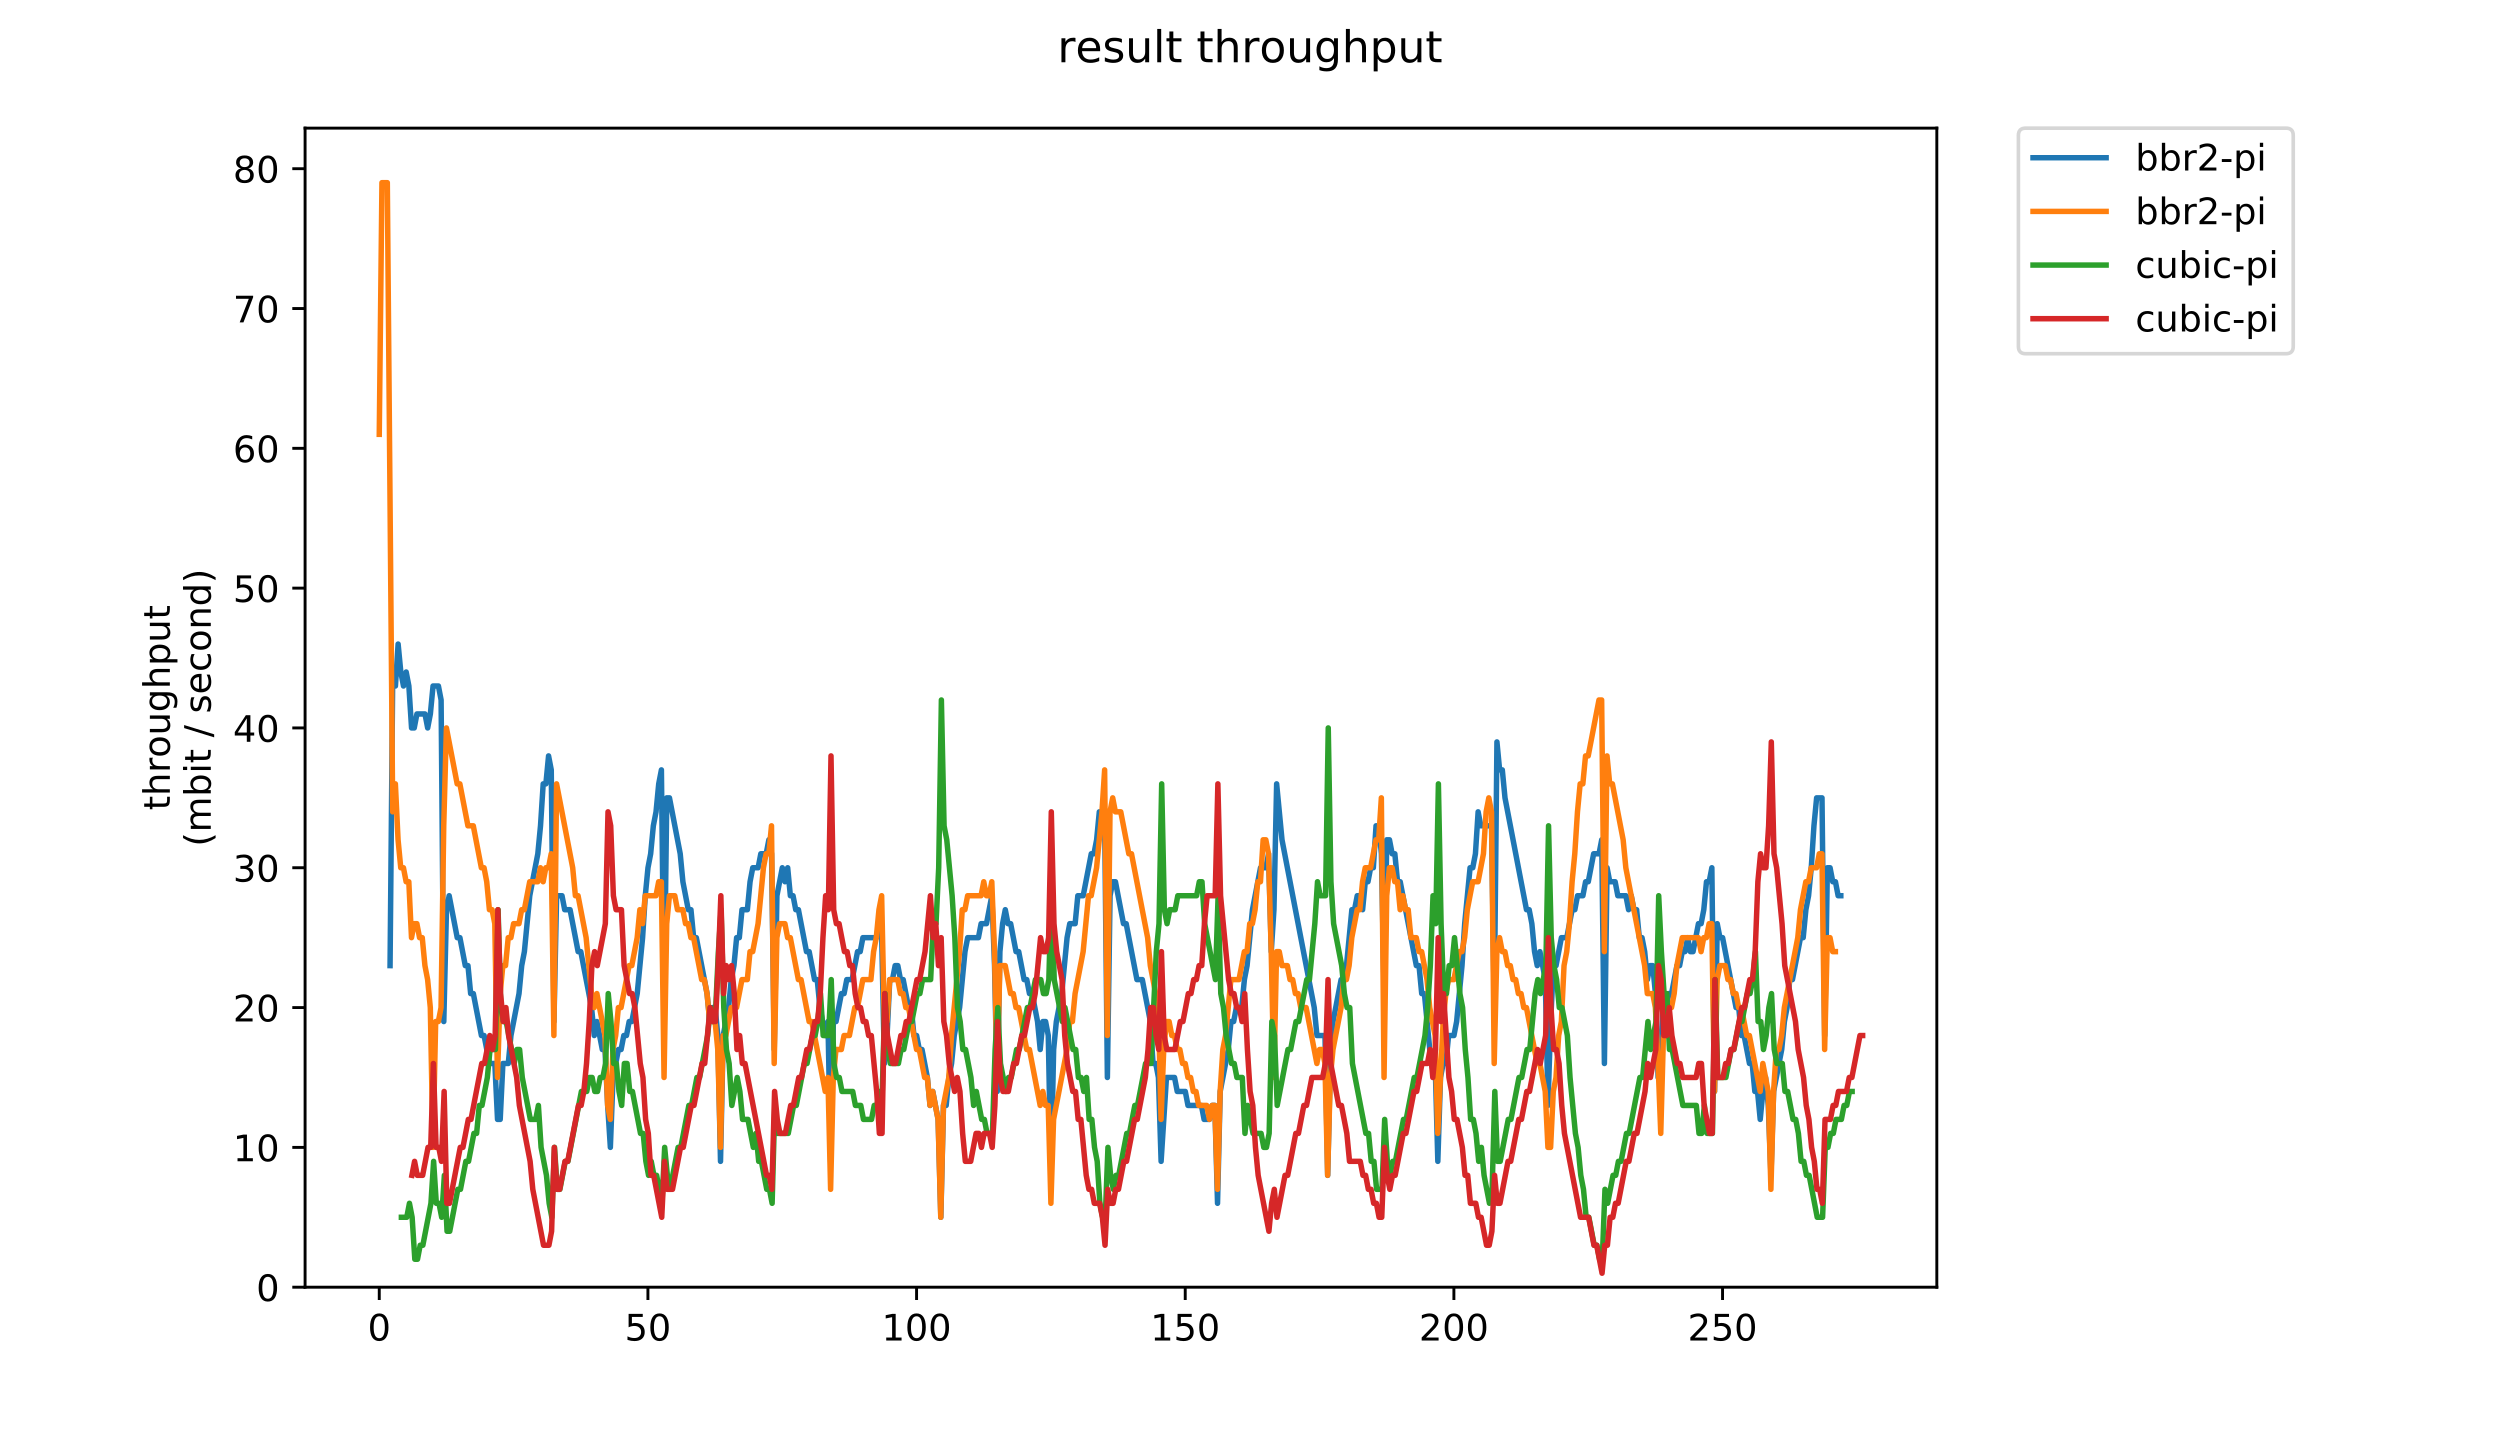 <?xml version="1.0" encoding="utf-8" standalone="no"?>
<!DOCTYPE svg PUBLIC "-//W3C//DTD SVG 1.1//EN"
  "http://www.w3.org/Graphics/SVG/1.1/DTD/svg11.dtd">
<!-- Created with matplotlib (https://matplotlib.org/) -->
<svg height="396pt" version="1.1" viewBox="0 0 684 396" width="684pt" xmlns="http://www.w3.org/2000/svg" xmlns:xlink="http://www.w3.org/1999/xlink">
 <defs>
  <style type="text/css">
*{stroke-linecap:butt;stroke-linejoin:round;}
  </style>
 </defs>
 <g id="figure_1">
  <g id="patch_1">
   <path d="M 0 396 
L 684 396 
L 684 0 
L 0 0 
z
" style="fill:#ffffff;"/>
  </g>
  <g id="axes_1">
   <g id="patch_2">
    <path d="M 83.472 352.174 
L 529.913 352.174 
L 529.913 35.062 
L 83.472 35.062 
z
" style="fill:#ffffff;"/>
   </g>
   <g id="matplotlib.axis_1">
    <g id="xtick_1">
     <g id="line2d_1">
      <defs>
       <path d="M 0 0 
L 0 3.5 
" id="m44e93871bf" style="stroke:#000000;stroke-width:0.8;"/>
      </defs>
      <g>
       <use style="stroke:#000000;stroke-width:0.8;" x="103.765" xlink:href="#m44e93871bf" y="352.174"/>
      </g>
     </g>
     <g id="text_1">
      <!-- 0 -->
      <defs>
       <path d="M 31.781 66.406 
Q 24.172 66.406 20.328 58.906 
Q 16.5 51.422 16.5 36.375 
Q 16.5 21.391 20.328 13.891 
Q 24.172 6.391 31.781 6.391 
Q 39.453 6.391 43.281 13.891 
Q 47.125 21.391 47.125 36.375 
Q 47.125 51.422 43.281 58.906 
Q 39.453 66.406 31.781 66.406 
z
M 31.781 74.219 
Q 44.047 74.219 50.516 64.516 
Q 56.984 54.828 56.984 36.375 
Q 56.984 17.969 50.516 8.266 
Q 44.047 -1.422 31.781 -1.422 
Q 19.531 -1.422 13.062 8.266 
Q 6.594 17.969 6.594 36.375 
Q 6.594 54.828 13.062 64.516 
Q 19.531 74.219 31.781 74.219 
z
" id="DejaVuSans-48"/>
      </defs>
      <g transform="translate(100.584 366.773)scale(0.1 -0.1)">
       <use xlink:href="#DejaVuSans-48"/>
      </g>
     </g>
    </g>
    <g id="xtick_2">
     <g id="line2d_2">
      <g>
       <use style="stroke:#000000;stroke-width:0.8;" x="177.27" xlink:href="#m44e93871bf" y="352.174"/>
      </g>
     </g>
     <g id="text_2">
      <!-- 50 -->
      <defs>
       <path d="M 10.797 72.906 
L 49.516 72.906 
L 49.516 64.594 
L 19.828 64.594 
L 19.828 46.734 
Q 21.969 47.469 24.109 47.828 
Q 26.266 48.188 28.422 48.188 
Q 40.625 48.188 47.75 41.5 
Q 54.891 34.812 54.891 23.391 
Q 54.891 11.625 47.562 5.094 
Q 40.234 -1.422 26.906 -1.422 
Q 22.312 -1.422 17.547 -0.641 
Q 12.797 0.141 7.719 1.703 
L 7.719 11.625 
Q 12.109 9.234 16.797 8.062 
Q 21.484 6.891 26.703 6.891 
Q 35.156 6.891 40.078 11.328 
Q 45.016 15.766 45.016 23.391 
Q 45.016 31 40.078 35.438 
Q 35.156 39.891 26.703 39.891 
Q 22.75 39.891 18.812 39.016 
Q 14.891 38.141 10.797 36.281 
z
" id="DejaVuSans-53"/>
      </defs>
      <g transform="translate(170.907 366.773)scale(0.1 -0.1)">
       <use xlink:href="#DejaVuSans-53"/>
       <use x="63.623" xlink:href="#DejaVuSans-48"/>
      </g>
     </g>
    </g>
    <g id="xtick_3">
     <g id="line2d_3">
      <g>
       <use style="stroke:#000000;stroke-width:0.8;" x="250.775" xlink:href="#m44e93871bf" y="352.174"/>
      </g>
     </g>
     <g id="text_3">
      <!-- 100 -->
      <defs>
       <path d="M 12.406 8.297 
L 28.516 8.297 
L 28.516 63.922 
L 10.984 60.406 
L 10.984 69.391 
L 28.422 72.906 
L 38.281 72.906 
L 38.281 8.297 
L 54.391 8.297 
L 54.391 0 
L 12.406 0 
z
" id="DejaVuSans-49"/>
      </defs>
      <g transform="translate(241.231 366.773)scale(0.1 -0.1)">
       <use xlink:href="#DejaVuSans-49"/>
       <use x="63.623" xlink:href="#DejaVuSans-48"/>
       <use x="127.246" xlink:href="#DejaVuSans-48"/>
      </g>
     </g>
    </g>
    <g id="xtick_4">
     <g id="line2d_4">
      <g>
       <use style="stroke:#000000;stroke-width:0.8;" x="324.279" xlink:href="#m44e93871bf" y="352.174"/>
      </g>
     </g>
     <g id="text_4">
      <!-- 150 -->
      <g transform="translate(314.736 366.773)scale(0.1 -0.1)">
       <use xlink:href="#DejaVuSans-49"/>
       <use x="63.623" xlink:href="#DejaVuSans-53"/>
       <use x="127.246" xlink:href="#DejaVuSans-48"/>
      </g>
     </g>
    </g>
    <g id="xtick_5">
     <g id="line2d_5">
      <g>
       <use style="stroke:#000000;stroke-width:0.8;" x="397.784" xlink:href="#m44e93871bf" y="352.174"/>
      </g>
     </g>
     <g id="text_5">
      <!-- 200 -->
      <defs>
       <path d="M 19.188 8.297 
L 53.609 8.297 
L 53.609 0 
L 7.328 0 
L 7.328 8.297 
Q 12.938 14.109 22.625 23.891 
Q 32.328 33.688 34.812 36.531 
Q 39.547 41.844 41.422 45.531 
Q 43.312 49.219 43.312 52.781 
Q 43.312 58.594 39.234 62.25 
Q 35.156 65.922 28.609 65.922 
Q 23.969 65.922 18.812 64.312 
Q 13.672 62.703 7.812 59.422 
L 7.812 69.391 
Q 13.766 71.781 18.938 73 
Q 24.125 74.219 28.422 74.219 
Q 39.75 74.219 46.484 68.547 
Q 53.219 62.891 53.219 53.422 
Q 53.219 48.922 51.531 44.891 
Q 49.859 40.875 45.406 35.406 
Q 44.188 33.984 37.641 27.219 
Q 31.109 20.453 19.188 8.297 
z
" id="DejaVuSans-50"/>
      </defs>
      <g transform="translate(388.24 366.773)scale(0.1 -0.1)">
       <use xlink:href="#DejaVuSans-50"/>
       <use x="63.623" xlink:href="#DejaVuSans-48"/>
       <use x="127.246" xlink:href="#DejaVuSans-48"/>
      </g>
     </g>
    </g>
    <g id="xtick_6">
     <g id="line2d_6">
      <g>
       <use style="stroke:#000000;stroke-width:0.8;" x="471.289" xlink:href="#m44e93871bf" y="352.174"/>
      </g>
     </g>
     <g id="text_6">
      <!-- 250 -->
      <g transform="translate(461.745 366.773)scale(0.1 -0.1)">
       <use xlink:href="#DejaVuSans-50"/>
       <use x="63.623" xlink:href="#DejaVuSans-53"/>
       <use x="127.246" xlink:href="#DejaVuSans-48"/>
      </g>
     </g>
    </g>
   </g>
   <g id="matplotlib.axis_2">
    <g id="ytick_1">
     <g id="line2d_7">
      <defs>
       <path d="M 0 0 
L -3.5 0 
" id="mb6c8dc2cba" style="stroke:#000000;stroke-width:0.8;"/>
      </defs>
      <g>
       <use style="stroke:#000000;stroke-width:0.8;" x="83.472" xlink:href="#mb6c8dc2cba" y="352.174"/>
      </g>
     </g>
     <g id="text_7">
      <!-- 0 -->
      <g transform="translate(70.11 355.973)scale(0.1 -0.1)">
       <use xlink:href="#DejaVuSans-48"/>
      </g>
     </g>
    </g>
    <g id="ytick_2">
     <g id="line2d_8">
      <g>
       <use style="stroke:#000000;stroke-width:0.8;" x="83.472" xlink:href="#mb6c8dc2cba" y="313.922"/>
      </g>
     </g>
     <g id="text_8">
      <!-- 10 -->
      <g transform="translate(63.747 317.721)scale(0.1 -0.1)">
       <use xlink:href="#DejaVuSans-49"/>
       <use x="63.623" xlink:href="#DejaVuSans-48"/>
      </g>
     </g>
    </g>
    <g id="ytick_3">
     <g id="line2d_9">
      <g>
       <use style="stroke:#000000;stroke-width:0.8;" x="83.472" xlink:href="#mb6c8dc2cba" y="275.67"/>
      </g>
     </g>
     <g id="text_9">
      <!-- 20 -->
      <g transform="translate(63.747 279.469)scale(0.1 -0.1)">
       <use xlink:href="#DejaVuSans-50"/>
       <use x="63.623" xlink:href="#DejaVuSans-48"/>
      </g>
     </g>
    </g>
    <g id="ytick_4">
     <g id="line2d_10">
      <g>
       <use style="stroke:#000000;stroke-width:0.8;" x="83.472" xlink:href="#mb6c8dc2cba" y="237.417"/>
      </g>
     </g>
     <g id="text_10">
      <!-- 30 -->
      <defs>
       <path d="M 40.578 39.312 
Q 47.656 37.797 51.625 33 
Q 55.609 28.219 55.609 21.188 
Q 55.609 10.406 48.188 4.484 
Q 40.766 -1.422 27.094 -1.422 
Q 22.516 -1.422 17.656 -0.516 
Q 12.797 0.391 7.625 2.203 
L 7.625 11.719 
Q 11.719 9.328 16.594 8.109 
Q 21.484 6.891 26.812 6.891 
Q 36.078 6.891 40.938 10.547 
Q 45.797 14.203 45.797 21.188 
Q 45.797 27.641 41.281 31.266 
Q 36.766 34.906 28.719 34.906 
L 20.219 34.906 
L 20.219 43.016 
L 29.109 43.016 
Q 36.375 43.016 40.234 45.922 
Q 44.094 48.828 44.094 54.297 
Q 44.094 59.906 40.109 62.906 
Q 36.141 65.922 28.719 65.922 
Q 24.656 65.922 20.016 65.031 
Q 15.375 64.156 9.812 62.312 
L 9.812 71.094 
Q 15.438 72.656 20.344 73.438 
Q 25.25 74.219 29.594 74.219 
Q 40.828 74.219 47.359 69.109 
Q 53.906 64.016 53.906 55.328 
Q 53.906 49.266 50.438 45.094 
Q 46.969 40.922 40.578 39.312 
z
" id="DejaVuSans-51"/>
      </defs>
      <g transform="translate(63.747 241.216)scale(0.1 -0.1)">
       <use xlink:href="#DejaVuSans-51"/>
       <use x="63.623" xlink:href="#DejaVuSans-48"/>
      </g>
     </g>
    </g>
    <g id="ytick_5">
     <g id="line2d_11">
      <g>
       <use style="stroke:#000000;stroke-width:0.8;" x="83.472" xlink:href="#mb6c8dc2cba" y="199.165"/>
      </g>
     </g>
     <g id="text_11">
      <!-- 40 -->
      <defs>
       <path d="M 37.797 64.312 
L 12.891 25.391 
L 37.797 25.391 
z
M 35.203 72.906 
L 47.609 72.906 
L 47.609 25.391 
L 58.016 25.391 
L 58.016 17.188 
L 47.609 17.188 
L 47.609 0 
L 37.797 0 
L 37.797 17.188 
L 4.891 17.188 
L 4.891 26.703 
z
" id="DejaVuSans-52"/>
      </defs>
      <g transform="translate(63.747 202.964)scale(0.1 -0.1)">
       <use xlink:href="#DejaVuSans-52"/>
       <use x="63.623" xlink:href="#DejaVuSans-48"/>
      </g>
     </g>
    </g>
    <g id="ytick_6">
     <g id="line2d_12">
      <g>
       <use style="stroke:#000000;stroke-width:0.8;" x="83.472" xlink:href="#mb6c8dc2cba" y="160.913"/>
      </g>
     </g>
     <g id="text_12">
      <!-- 50 -->
      <g transform="translate(63.747 164.712)scale(0.1 -0.1)">
       <use xlink:href="#DejaVuSans-53"/>
       <use x="63.623" xlink:href="#DejaVuSans-48"/>
      </g>
     </g>
    </g>
    <g id="ytick_7">
     <g id="line2d_13">
      <g>
       <use style="stroke:#000000;stroke-width:0.8;" x="83.472" xlink:href="#mb6c8dc2cba" y="122.66"/>
      </g>
     </g>
     <g id="text_13">
      <!-- 60 -->
      <defs>
       <path d="M 33.016 40.375 
Q 26.375 40.375 22.484 35.828 
Q 18.609 31.297 18.609 23.391 
Q 18.609 15.531 22.484 10.953 
Q 26.375 6.391 33.016 6.391 
Q 39.656 6.391 43.531 10.953 
Q 47.406 15.531 47.406 23.391 
Q 47.406 31.297 43.531 35.828 
Q 39.656 40.375 33.016 40.375 
z
M 52.594 71.297 
L 52.594 62.312 
Q 48.875 64.062 45.094 64.984 
Q 41.312 65.922 37.594 65.922 
Q 27.828 65.922 22.672 59.328 
Q 17.531 52.734 16.797 39.406 
Q 19.672 43.656 24.016 45.922 
Q 28.375 48.188 33.594 48.188 
Q 44.578 48.188 50.953 41.516 
Q 57.328 34.859 57.328 23.391 
Q 57.328 12.156 50.688 5.359 
Q 44.047 -1.422 33.016 -1.422 
Q 20.359 -1.422 13.672 8.266 
Q 6.984 17.969 6.984 36.375 
Q 6.984 53.656 15.188 63.938 
Q 23.391 74.219 37.203 74.219 
Q 40.922 74.219 44.703 73.484 
Q 48.484 72.75 52.594 71.297 
z
" id="DejaVuSans-54"/>
      </defs>
      <g transform="translate(63.747 126.46)scale(0.1 -0.1)">
       <use xlink:href="#DejaVuSans-54"/>
       <use x="63.623" xlink:href="#DejaVuSans-48"/>
      </g>
     </g>
    </g>
    <g id="ytick_8">
     <g id="line2d_14">
      <g>
       <use style="stroke:#000000;stroke-width:0.8;" x="83.472" xlink:href="#mb6c8dc2cba" y="84.408"/>
      </g>
     </g>
     <g id="text_14">
      <!-- 70 -->
      <defs>
       <path d="M 8.203 72.906 
L 55.078 72.906 
L 55.078 68.703 
L 28.609 0 
L 18.312 0 
L 43.219 64.594 
L 8.203 64.594 
z
" id="DejaVuSans-55"/>
      </defs>
      <g transform="translate(63.747 88.207)scale(0.1 -0.1)">
       <use xlink:href="#DejaVuSans-55"/>
       <use x="63.623" xlink:href="#DejaVuSans-48"/>
      </g>
     </g>
    </g>
    <g id="ytick_9">
     <g id="line2d_15">
      <g>
       <use style="stroke:#000000;stroke-width:0.8;" x="83.472" xlink:href="#mb6c8dc2cba" y="46.156"/>
      </g>
     </g>
     <g id="text_15">
      <!-- 80 -->
      <defs>
       <path d="M 31.781 34.625 
Q 24.75 34.625 20.719 30.859 
Q 16.703 27.094 16.703 20.516 
Q 16.703 13.922 20.719 10.156 
Q 24.75 6.391 31.781 6.391 
Q 38.812 6.391 42.859 10.172 
Q 46.922 13.969 46.922 20.516 
Q 46.922 27.094 42.891 30.859 
Q 38.875 34.625 31.781 34.625 
z
M 21.922 38.812 
Q 15.578 40.375 12.031 44.719 
Q 8.5 49.078 8.5 55.328 
Q 8.5 64.062 14.719 69.141 
Q 20.953 74.219 31.781 74.219 
Q 42.672 74.219 48.875 69.141 
Q 55.078 64.062 55.078 55.328 
Q 55.078 49.078 51.531 44.719 
Q 48 40.375 41.703 38.812 
Q 48.828 37.156 52.797 32.312 
Q 56.781 27.484 56.781 20.516 
Q 56.781 9.906 50.312 4.234 
Q 43.844 -1.422 31.781 -1.422 
Q 19.734 -1.422 13.25 4.234 
Q 6.781 9.906 6.781 20.516 
Q 6.781 27.484 10.781 32.312 
Q 14.797 37.156 21.922 38.812 
z
M 18.312 54.391 
Q 18.312 48.734 21.844 45.562 
Q 25.391 42.391 31.781 42.391 
Q 38.141 42.391 41.719 45.562 
Q 45.312 48.734 45.312 54.391 
Q 45.312 60.062 41.719 63.234 
Q 38.141 66.406 31.781 66.406 
Q 25.391 66.406 21.844 63.234 
Q 18.312 60.062 18.312 54.391 
z
" id="DejaVuSans-56"/>
      </defs>
      <g transform="translate(63.747 49.955)scale(0.1 -0.1)">
       <use xlink:href="#DejaVuSans-56"/>
       <use x="63.623" xlink:href="#DejaVuSans-48"/>
      </g>
     </g>
    </g>
    <g id="text_16">
     <!-- throughput -->
     <defs>
      <path d="M 18.312 70.219 
L 18.312 54.688 
L 36.812 54.688 
L 36.812 47.703 
L 18.312 47.703 
L 18.312 18.016 
Q 18.312 11.328 20.141 9.422 
Q 21.969 7.516 27.594 7.516 
L 36.812 7.516 
L 36.812 0 
L 27.594 0 
Q 17.188 0 13.234 3.875 
Q 9.281 7.766 9.281 18.016 
L 9.281 47.703 
L 2.688 47.703 
L 2.688 54.688 
L 9.281 54.688 
L 9.281 70.219 
z
" id="DejaVuSans-116"/>
      <path d="M 54.891 33.016 
L 54.891 0 
L 45.906 0 
L 45.906 32.719 
Q 45.906 40.484 42.875 44.328 
Q 39.844 48.188 33.797 48.188 
Q 26.516 48.188 22.312 43.547 
Q 18.109 38.922 18.109 30.906 
L 18.109 0 
L 9.078 0 
L 9.078 75.984 
L 18.109 75.984 
L 18.109 46.188 
Q 21.344 51.125 25.703 53.562 
Q 30.078 56 35.797 56 
Q 45.219 56 50.047 50.172 
Q 54.891 44.344 54.891 33.016 
z
" id="DejaVuSans-104"/>
      <path d="M 41.109 46.297 
Q 39.594 47.172 37.812 47.578 
Q 36.031 48 33.891 48 
Q 26.266 48 22.188 43.047 
Q 18.109 38.094 18.109 28.812 
L 18.109 0 
L 9.078 0 
L 9.078 54.688 
L 18.109 54.688 
L 18.109 46.188 
Q 20.953 51.172 25.484 53.578 
Q 30.031 56 36.531 56 
Q 37.453 56 38.578 55.875 
Q 39.703 55.766 41.062 55.516 
z
" id="DejaVuSans-114"/>
      <path d="M 30.609 48.391 
Q 23.391 48.391 19.188 42.75 
Q 14.984 37.109 14.984 27.297 
Q 14.984 17.484 19.156 11.844 
Q 23.344 6.203 30.609 6.203 
Q 37.797 6.203 41.984 11.859 
Q 46.188 17.531 46.188 27.297 
Q 46.188 37.016 41.984 42.703 
Q 37.797 48.391 30.609 48.391 
z
M 30.609 56 
Q 42.328 56 49.016 48.375 
Q 55.719 40.766 55.719 27.297 
Q 55.719 13.875 49.016 6.219 
Q 42.328 -1.422 30.609 -1.422 
Q 18.844 -1.422 12.172 6.219 
Q 5.516 13.875 5.516 27.297 
Q 5.516 40.766 12.172 48.375 
Q 18.844 56 30.609 56 
z
" id="DejaVuSans-111"/>
      <path d="M 8.5 21.578 
L 8.5 54.688 
L 17.484 54.688 
L 17.484 21.922 
Q 17.484 14.156 20.5 10.266 
Q 23.531 6.391 29.594 6.391 
Q 36.859 6.391 41.078 11.031 
Q 45.312 15.672 45.312 23.688 
L 45.312 54.688 
L 54.297 54.688 
L 54.297 0 
L 45.312 0 
L 45.312 8.406 
Q 42.047 3.422 37.719 1 
Q 33.406 -1.422 27.688 -1.422 
Q 18.266 -1.422 13.375 4.438 
Q 8.5 10.297 8.5 21.578 
z
M 31.109 56 
z
" id="DejaVuSans-117"/>
      <path d="M 45.406 27.984 
Q 45.406 37.75 41.375 43.109 
Q 37.359 48.484 30.078 48.484 
Q 22.859 48.484 18.828 43.109 
Q 14.797 37.75 14.797 27.984 
Q 14.797 18.266 18.828 12.891 
Q 22.859 7.516 30.078 7.516 
Q 37.359 7.516 41.375 12.891 
Q 45.406 18.266 45.406 27.984 
z
M 54.391 6.781 
Q 54.391 -7.172 48.188 -13.984 
Q 42 -20.797 29.203 -20.797 
Q 24.469 -20.797 20.266 -20.094 
Q 16.062 -19.391 12.109 -17.922 
L 12.109 -9.188 
Q 16.062 -11.328 19.922 -12.344 
Q 23.781 -13.375 27.781 -13.375 
Q 36.625 -13.375 41.016 -8.766 
Q 45.406 -4.156 45.406 5.172 
L 45.406 9.625 
Q 42.625 4.781 38.281 2.391 
Q 33.938 0 27.875 0 
Q 17.828 0 11.672 7.656 
Q 5.516 15.328 5.516 27.984 
Q 5.516 40.672 11.672 48.328 
Q 17.828 56 27.875 56 
Q 33.938 56 38.281 53.609 
Q 42.625 51.219 45.406 46.391 
L 45.406 54.688 
L 54.391 54.688 
z
" id="DejaVuSans-103"/>
      <path d="M 18.109 8.203 
L 18.109 -20.797 
L 9.078 -20.797 
L 9.078 54.688 
L 18.109 54.688 
L 18.109 46.391 
Q 20.953 51.266 25.266 53.625 
Q 29.594 56 35.594 56 
Q 45.562 56 51.781 48.094 
Q 58.016 40.188 58.016 27.297 
Q 58.016 14.406 51.781 6.484 
Q 45.562 -1.422 35.594 -1.422 
Q 29.594 -1.422 25.266 0.953 
Q 20.953 3.328 18.109 8.203 
z
M 48.688 27.297 
Q 48.688 37.203 44.609 42.844 
Q 40.531 48.484 33.406 48.484 
Q 26.266 48.484 22.188 42.844 
Q 18.109 37.203 18.109 27.297 
Q 18.109 17.391 22.188 11.75 
Q 26.266 6.109 33.406 6.109 
Q 40.531 6.109 44.609 11.75 
Q 48.688 17.391 48.688 27.297 
z
" id="DejaVuSans-112"/>
     </defs>
     <g transform="translate(46.47 221.675)rotate(-90)scale(0.1 -0.1)">
      <use xlink:href="#DejaVuSans-116"/>
      <use x="39.209" xlink:href="#DejaVuSans-104"/>
      <use x="102.588" xlink:href="#DejaVuSans-114"/>
      <use x="143.67" xlink:href="#DejaVuSans-111"/>
      <use x="204.852" xlink:href="#DejaVuSans-117"/>
      <use x="268.23" xlink:href="#DejaVuSans-103"/>
      <use x="331.707" xlink:href="#DejaVuSans-104"/>
      <use x="395.086" xlink:href="#DejaVuSans-112"/>
      <use x="458.562" xlink:href="#DejaVuSans-117"/>
      <use x="521.941" xlink:href="#DejaVuSans-116"/>
     </g>
     <!-- (mbit / second) -->
     <defs>
      <path d="M 31 75.875 
Q 24.469 64.656 21.281 53.656 
Q 18.109 42.672 18.109 31.391 
Q 18.109 20.125 21.312 9.062 
Q 24.516 -2 31 -13.188 
L 23.188 -13.188 
Q 15.875 -1.703 12.234 9.375 
Q 8.594 20.453 8.594 31.391 
Q 8.594 42.281 12.203 53.312 
Q 15.828 64.359 23.188 75.875 
z
" id="DejaVuSans-40"/>
      <path d="M 52 44.188 
Q 55.375 50.25 60.062 53.125 
Q 64.75 56 71.094 56 
Q 79.641 56 84.281 50.016 
Q 88.922 44.047 88.922 33.016 
L 88.922 0 
L 79.891 0 
L 79.891 32.719 
Q 79.891 40.578 77.094 44.375 
Q 74.312 48.188 68.609 48.188 
Q 61.625 48.188 57.562 43.547 
Q 53.516 38.922 53.516 30.906 
L 53.516 0 
L 44.484 0 
L 44.484 32.719 
Q 44.484 40.625 41.703 44.406 
Q 38.922 48.188 33.109 48.188 
Q 26.219 48.188 22.156 43.531 
Q 18.109 38.875 18.109 30.906 
L 18.109 0 
L 9.078 0 
L 9.078 54.688 
L 18.109 54.688 
L 18.109 46.188 
Q 21.188 51.219 25.484 53.609 
Q 29.781 56 35.688 56 
Q 41.656 56 45.828 52.969 
Q 50 49.953 52 44.188 
z
" id="DejaVuSans-109"/>
      <path d="M 48.688 27.297 
Q 48.688 37.203 44.609 42.844 
Q 40.531 48.484 33.406 48.484 
Q 26.266 48.484 22.188 42.844 
Q 18.109 37.203 18.109 27.297 
Q 18.109 17.391 22.188 11.75 
Q 26.266 6.109 33.406 6.109 
Q 40.531 6.109 44.609 11.75 
Q 48.688 17.391 48.688 27.297 
z
M 18.109 46.391 
Q 20.953 51.266 25.266 53.625 
Q 29.594 56 35.594 56 
Q 45.562 56 51.781 48.094 
Q 58.016 40.188 58.016 27.297 
Q 58.016 14.406 51.781 6.484 
Q 45.562 -1.422 35.594 -1.422 
Q 29.594 -1.422 25.266 0.953 
Q 20.953 3.328 18.109 8.203 
L 18.109 0 
L 9.078 0 
L 9.078 75.984 
L 18.109 75.984 
z
" id="DejaVuSans-98"/>
      <path d="M 9.422 54.688 
L 18.406 54.688 
L 18.406 0 
L 9.422 0 
z
M 9.422 75.984 
L 18.406 75.984 
L 18.406 64.594 
L 9.422 64.594 
z
" id="DejaVuSans-105"/>
      <path id="DejaVuSans-32"/>
      <path d="M 25.391 72.906 
L 33.688 72.906 
L 8.297 -9.281 
L 0 -9.281 
z
" id="DejaVuSans-47"/>
      <path d="M 44.281 53.078 
L 44.281 44.578 
Q 40.484 46.531 36.375 47.5 
Q 32.281 48.484 27.875 48.484 
Q 21.188 48.484 17.844 46.438 
Q 14.5 44.391 14.5 40.281 
Q 14.5 37.156 16.891 35.375 
Q 19.281 33.594 26.516 31.984 
L 29.594 31.297 
Q 39.156 29.25 43.188 25.516 
Q 47.219 21.781 47.219 15.094 
Q 47.219 7.469 41.188 3.016 
Q 35.156 -1.422 24.609 -1.422 
Q 20.219 -1.422 15.453 -0.562 
Q 10.688 0.297 5.422 2 
L 5.422 11.281 
Q 10.406 8.688 15.234 7.391 
Q 20.062 6.109 24.812 6.109 
Q 31.156 6.109 34.562 8.281 
Q 37.984 10.453 37.984 14.406 
Q 37.984 18.062 35.516 20.016 
Q 33.062 21.969 24.703 23.781 
L 21.578 24.516 
Q 13.234 26.266 9.516 29.906 
Q 5.812 33.547 5.812 39.891 
Q 5.812 47.609 11.281 51.797 
Q 16.75 56 26.812 56 
Q 31.781 56 36.172 55.266 
Q 40.578 54.547 44.281 53.078 
z
" id="DejaVuSans-115"/>
      <path d="M 56.203 29.594 
L 56.203 25.203 
L 14.891 25.203 
Q 15.484 15.922 20.484 11.062 
Q 25.484 6.203 34.422 6.203 
Q 39.594 6.203 44.453 7.469 
Q 49.312 8.734 54.109 11.281 
L 54.109 2.781 
Q 49.266 0.734 44.188 -0.344 
Q 39.109 -1.422 33.891 -1.422 
Q 20.797 -1.422 13.156 6.188 
Q 5.516 13.812 5.516 26.812 
Q 5.516 40.234 12.766 48.109 
Q 20.016 56 32.328 56 
Q 43.359 56 49.781 48.891 
Q 56.203 41.797 56.203 29.594 
z
M 47.219 32.234 
Q 47.125 39.594 43.094 43.984 
Q 39.062 48.391 32.422 48.391 
Q 24.906 48.391 20.391 44.141 
Q 15.875 39.891 15.188 32.172 
z
" id="DejaVuSans-101"/>
      <path d="M 48.781 52.594 
L 48.781 44.188 
Q 44.969 46.297 41.141 47.344 
Q 37.312 48.391 33.406 48.391 
Q 24.656 48.391 19.812 42.844 
Q 14.984 37.312 14.984 27.297 
Q 14.984 17.281 19.812 11.734 
Q 24.656 6.203 33.406 6.203 
Q 37.312 6.203 41.141 7.25 
Q 44.969 8.297 48.781 10.406 
L 48.781 2.094 
Q 45.016 0.344 40.984 -0.531 
Q 36.969 -1.422 32.422 -1.422 
Q 20.062 -1.422 12.781 6.344 
Q 5.516 14.109 5.516 27.297 
Q 5.516 40.672 12.859 48.328 
Q 20.219 56 33.016 56 
Q 37.156 56 41.109 55.141 
Q 45.062 54.297 48.781 52.594 
z
" id="DejaVuSans-99"/>
      <path d="M 54.891 33.016 
L 54.891 0 
L 45.906 0 
L 45.906 32.719 
Q 45.906 40.484 42.875 44.328 
Q 39.844 48.188 33.797 48.188 
Q 26.516 48.188 22.312 43.547 
Q 18.109 38.922 18.109 30.906 
L 18.109 0 
L 9.078 0 
L 9.078 54.688 
L 18.109 54.688 
L 18.109 46.188 
Q 21.344 51.125 25.703 53.562 
Q 30.078 56 35.797 56 
Q 45.219 56 50.047 50.172 
Q 54.891 44.344 54.891 33.016 
z
" id="DejaVuSans-110"/>
      <path d="M 45.406 46.391 
L 45.406 75.984 
L 54.391 75.984 
L 54.391 0 
L 45.406 0 
L 45.406 8.203 
Q 42.578 3.328 38.25 0.953 
Q 33.938 -1.422 27.875 -1.422 
Q 17.969 -1.422 11.734 6.484 
Q 5.516 14.406 5.516 27.297 
Q 5.516 40.188 11.734 48.094 
Q 17.969 56 27.875 56 
Q 33.938 56 38.25 53.625 
Q 42.578 51.266 45.406 46.391 
z
M 14.797 27.297 
Q 14.797 17.391 18.875 11.75 
Q 22.953 6.109 30.078 6.109 
Q 37.203 6.109 41.297 11.75 
Q 45.406 17.391 45.406 27.297 
Q 45.406 37.203 41.297 42.844 
Q 37.203 48.484 30.078 48.484 
Q 22.953 48.484 18.875 42.844 
Q 14.797 37.203 14.797 27.297 
z
" id="DejaVuSans-100"/>
      <path d="M 8.016 75.875 
L 15.828 75.875 
Q 23.141 64.359 26.781 53.312 
Q 30.422 42.281 30.422 31.391 
Q 30.422 20.453 26.781 9.375 
Q 23.141 -1.703 15.828 -13.188 
L 8.016 -13.188 
Q 14.5 -2 17.703 9.062 
Q 20.906 20.125 20.906 31.391 
Q 20.906 42.672 17.703 53.656 
Q 14.5 64.656 8.016 75.875 
z
" id="DejaVuSans-41"/>
     </defs>
     <g transform="translate(57.668 231.609)rotate(-90)scale(0.1 -0.1)">
      <use xlink:href="#DejaVuSans-40"/>
      <use x="39.014" xlink:href="#DejaVuSans-109"/>
      <use x="136.426" xlink:href="#DejaVuSans-98"/>
      <use x="199.902" xlink:href="#DejaVuSans-105"/>
      <use x="227.686" xlink:href="#DejaVuSans-116"/>
      <use x="266.895" xlink:href="#DejaVuSans-32"/>
      <use x="298.682" xlink:href="#DejaVuSans-47"/>
      <use x="332.373" xlink:href="#DejaVuSans-32"/>
      <use x="364.16" xlink:href="#DejaVuSans-115"/>
      <use x="416.26" xlink:href="#DejaVuSans-101"/>
      <use x="477.783" xlink:href="#DejaVuSans-99"/>
      <use x="532.764" xlink:href="#DejaVuSans-111"/>
      <use x="593.945" xlink:href="#DejaVuSans-110"/>
      <use x="657.324" xlink:href="#DejaVuSans-100"/>
      <use x="720.801" xlink:href="#DejaVuSans-41"/>
     </g>
    </g>
   </g>
   <g id="line2d_16">
    <path clip-path="url(#p6f0590add0)" d="M 106.72 264.194 
L 107.455 183.864 
L 108.19 187.689 
L 108.925 176.214 
L 109.66 183.864 
L 110.395 187.689 
L 111.13 183.864 
L 111.865 187.689 
L 112.6 199.165 
L 113.335 199.165 
L 114.07 195.34 
L 116.276 195.34 
L 117.011 199.165 
L 117.746 195.34 
L 118.481 187.689 
L 119.951 187.689 
L 120.686 191.514 
L 121.421 279.495 
L 122.156 248.893 
L 122.891 245.068 
L 125.096 256.543 
L 125.831 256.543 
L 127.301 264.194 
L 128.036 264.194 
L 128.771 271.844 
L 129.506 271.844 
L 131.712 283.32 
L 132.447 283.32 
L 133.917 290.97 
L 135.387 290.97 
L 136.122 306.271 
L 136.857 306.271 
L 137.592 290.97 
L 139.062 290.97 
L 139.797 283.32 
L 142.002 271.844 
L 142.737 264.194 
L 143.472 260.369 
L 144.942 245.068 
L 147.148 233.592 
L 147.883 225.942 
L 148.618 214.466 
L 149.353 214.466 
L 150.088 206.815 
L 150.823 210.641 
L 151.558 279.495 
L 152.293 245.068 
L 153.763 245.068 
L 154.498 248.893 
L 155.968 248.893 
L 158.173 260.369 
L 158.908 260.369 
L 161.849 275.67 
L 162.584 283.32 
L 163.319 279.495 
L 164.789 287.145 
L 165.524 287.145 
L 166.259 302.446 
L 166.994 313.922 
L 167.729 294.796 
L 169.199 287.145 
L 169.934 287.145 
L 170.669 283.32 
L 171.404 283.32 
L 172.139 279.495 
L 172.874 279.495 
L 174.344 271.844 
L 175.814 256.543 
L 176.55 245.068 
L 177.285 237.417 
L 178.02 233.592 
L 178.755 225.942 
L 179.49 222.116 
L 180.225 214.466 
L 180.96 210.641 
L 181.695 275.67 
L 182.43 218.291 
L 183.165 218.291 
L 186.105 233.592 
L 186.84 241.242 
L 188.31 248.893 
L 189.045 248.893 
L 189.78 256.543 
L 190.515 256.543 
L 193.456 271.844 
L 194.191 279.495 
L 194.926 275.67 
L 195.661 275.67 
L 196.396 283.32 
L 197.131 317.747 
L 197.866 283.32 
L 199.336 275.67 
L 200.071 268.019 
L 200.806 264.194 
L 201.541 256.543 
L 202.276 256.543 
L 203.011 248.893 
L 204.481 248.893 
L 205.216 241.242 
L 205.951 237.417 
L 207.422 237.417 
L 208.157 233.592 
L 209.627 233.592 
L 210.362 229.767 
L 211.097 233.592 
L 211.832 287.145 
L 212.567 245.068 
L 214.037 237.417 
L 214.772 241.242 
L 215.507 237.417 
L 216.242 245.068 
L 216.977 245.068 
L 217.712 248.893 
L 218.447 248.893 
L 220.652 260.369 
L 221.387 260.369 
L 222.858 268.019 
L 223.593 268.019 
L 224.328 275.67 
L 225.798 283.32 
L 226.533 279.495 
L 227.268 317.747 
L 228.003 279.495 
L 228.738 279.495 
L 230.208 271.844 
L 230.943 271.844 
L 231.678 268.019 
L 233.148 268.019 
L 234.618 260.369 
L 235.353 260.369 
L 236.088 256.543 
L 239.764 256.543 
L 240.499 252.718 
L 241.234 256.543 
L 241.969 290.97 
L 242.704 283.32 
L 243.439 268.019 
L 244.174 268.019 
L 244.909 264.194 
L 245.644 264.194 
L 246.379 268.019 
L 247.114 268.019 
L 248.584 275.67 
L 249.319 275.67 
L 250.054 283.32 
L 250.789 283.32 
L 251.524 287.145 
L 252.259 287.145 
L 253.73 294.796 
L 254.465 302.446 
L 255.2 298.621 
L 256.67 306.271 
L 257.405 333.048 
L 258.14 302.446 
L 258.875 302.446 
L 259.61 294.796 
L 260.345 290.97 
L 261.08 283.32 
L 262.55 275.67 
L 264.02 260.369 
L 264.755 256.543 
L 267.695 256.543 
L 268.43 252.718 
L 269.901 252.718 
L 271.371 245.068 
L 272.106 264.194 
L 272.841 298.621 
L 273.576 260.369 
L 274.311 252.718 
L 275.046 248.893 
L 275.781 252.718 
L 276.516 252.718 
L 277.986 260.369 
L 278.721 260.369 
L 280.191 268.019 
L 280.926 268.019 
L 281.661 271.844 
L 282.396 271.844 
L 283.866 279.495 
L 284.602 287.145 
L 285.337 279.495 
L 286.072 279.495 
L 286.807 283.32 
L 287.542 321.572 
L 288.277 287.145 
L 289.012 279.495 
L 290.482 271.844 
L 291.952 256.543 
L 292.687 252.718 
L 294.157 252.718 
L 294.892 245.068 
L 296.362 245.068 
L 298.567 233.592 
L 299.302 233.592 
L 300.038 229.767 
L 300.773 222.116 
L 301.508 225.942 
L 302.243 225.942 
L 302.978 294.796 
L 303.713 245.068 
L 304.448 241.242 
L 305.183 241.242 
L 307.388 252.718 
L 308.123 252.718 
L 311.063 268.019 
L 312.533 268.019 
L 314.738 279.495 
L 315.474 290.97 
L 316.209 290.97 
L 316.944 294.796 
L 317.679 317.747 
L 319.149 294.796 
L 321.354 294.796 
L 322.089 298.621 
L 324.294 298.621 
L 325.029 302.446 
L 328.704 302.446 
L 329.439 306.271 
L 330.91 306.271 
L 331.645 302.446 
L 332.38 302.446 
L 333.115 329.223 
L 333.85 298.621 
L 336.055 287.145 
L 336.79 279.495 
L 337.525 279.495 
L 338.26 275.67 
L 339.73 275.67 
L 340.465 268.019 
L 341.2 264.194 
L 342.67 248.893 
L 344.875 237.417 
L 346.346 237.417 
L 347.081 233.592 
L 347.816 260.369 
L 348.551 248.893 
L 349.286 214.466 
L 350.756 229.767 
L 359.576 275.67 
L 360.311 283.32 
L 362.517 283.32 
L 363.252 321.572 
L 363.987 290.97 
L 364.722 279.495 
L 366.927 268.019 
L 367.662 268.019 
L 368.397 264.194 
L 369.867 248.893 
L 370.602 248.893 
L 371.337 245.068 
L 372.072 245.068 
L 372.807 248.893 
L 373.542 241.242 
L 374.277 241.242 
L 375.012 237.417 
L 375.747 237.417 
L 376.482 225.942 
L 377.218 225.942 
L 377.953 233.592 
L 378.688 271.844 
L 379.423 229.767 
L 380.158 229.767 
L 380.893 233.592 
L 381.628 233.592 
L 382.363 241.242 
L 383.098 241.242 
L 387.508 264.194 
L 388.243 264.194 
L 388.978 271.844 
L 389.713 271.844 
L 391.183 287.145 
L 391.918 290.97 
L 392.654 290.97 
L 393.389 317.747 
L 394.124 294.796 
L 394.859 290.97 
L 395.594 290.97 
L 396.329 283.32 
L 397.799 283.32 
L 398.534 279.495 
L 400.004 264.194 
L 400.739 252.718 
L 402.209 237.417 
L 402.944 237.417 
L 403.679 233.592 
L 404.414 222.116 
L 405.149 225.942 
L 408.09 225.942 
L 408.825 275.67 
L 409.56 202.99 
L 410.295 210.641 
L 411.03 210.641 
L 411.765 218.291 
L 417.645 248.893 
L 418.38 248.893 
L 419.115 252.718 
L 419.85 260.369 
L 420.585 264.194 
L 421.32 260.369 
L 422.79 268.019 
L 423.526 302.446 
L 424.261 279.495 
L 424.996 264.194 
L 425.731 264.194 
L 427.201 256.543 
L 428.671 256.543 
L 430.141 248.893 
L 430.876 248.893 
L 431.611 245.068 
L 433.081 245.068 
L 433.816 241.242 
L 434.551 241.242 
L 436.021 233.592 
L 437.491 233.592 
L 438.227 229.767 
L 438.962 290.97 
L 439.697 237.417 
L 440.432 241.242 
L 441.902 241.242 
L 442.637 245.068 
L 444.842 245.068 
L 445.577 248.893 
L 446.312 245.068 
L 447.047 248.893 
L 447.782 248.893 
L 448.517 256.543 
L 449.252 256.543 
L 449.987 260.369 
L 450.722 268.019 
L 451.457 264.194 
L 452.192 264.194 
L 452.927 271.844 
L 453.663 294.796 
L 454.398 290.97 
L 455.133 271.844 
L 455.868 275.67 
L 456.603 271.844 
L 457.338 271.844 
L 458.808 264.194 
L 459.543 264.194 
L 460.278 260.369 
L 461.013 260.369 
L 461.748 256.543 
L 462.483 260.369 
L 463.218 260.369 
L 464.688 252.718 
L 465.423 252.718 
L 466.158 248.893 
L 466.893 241.242 
L 467.628 241.242 
L 468.363 237.417 
L 469.099 298.621 
L 469.834 252.718 
L 470.569 256.543 
L 471.304 256.543 
L 474.979 275.67 
L 475.714 275.67 
L 476.449 283.32 
L 477.184 283.32 
L 478.654 290.97 
L 479.389 290.97 
L 480.124 298.621 
L 480.859 298.621 
L 481.594 306.271 
L 482.329 298.621 
L 483.064 294.796 
L 483.799 302.446 
L 484.535 321.572 
L 485.27 298.621 
L 487.475 287.145 
L 488.21 279.495 
L 488.945 275.67 
L 489.68 268.019 
L 490.415 268.019 
L 492.62 256.543 
L 493.355 256.543 
L 494.09 248.893 
L 494.825 245.068 
L 495.56 237.417 
L 496.295 225.942 
L 497.03 218.291 
L 498.5 218.291 
L 499.235 283.32 
L 499.971 237.417 
L 500.706 237.417 
L 501.441 241.242 
L 502.176 241.242 
L 502.911 245.068 
L 503.646 245.068 
L 503.646 245.068 
" style="fill:none;stroke:#1f77b4;stroke-linecap:square;stroke-width:1.5;"/>
   </g>
   <g id="line2d_17">
    <path clip-path="url(#p6f0590add0)" d="M 103.765 118.835 
L 104.5 49.981 
L 105.97 49.981 
L 107.44 222.116 
L 108.175 214.466 
L 108.91 229.767 
L 109.645 237.417 
L 110.381 237.417 
L 111.116 241.242 
L 111.851 241.242 
L 112.586 256.543 
L 113.321 252.718 
L 114.056 252.718 
L 114.791 256.543 
L 115.526 256.543 
L 116.261 264.194 
L 116.996 268.019 
L 117.731 275.67 
L 118.466 313.922 
L 119.201 279.495 
L 119.936 279.495 
L 120.671 275.67 
L 121.406 225.942 
L 122.141 199.165 
L 125.081 214.466 
L 125.817 214.466 
L 128.022 225.942 
L 129.492 225.942 
L 131.697 237.417 
L 132.432 237.417 
L 133.167 241.242 
L 133.902 248.893 
L 134.637 248.893 
L 135.372 252.718 
L 136.107 294.796 
L 136.842 271.844 
L 137.577 264.194 
L 138.312 264.194 
L 139.047 256.543 
L 139.782 256.543 
L 140.517 252.718 
L 141.988 252.718 
L 142.723 248.893 
L 143.458 248.893 
L 144.928 241.242 
L 147.133 241.242 
L 147.868 237.417 
L 148.603 241.242 
L 149.338 237.417 
L 150.073 237.417 
L 150.808 233.592 
L 151.543 283.32 
L 152.278 214.466 
L 156.689 237.417 
L 157.424 245.068 
L 158.159 245.068 
L 160.364 256.543 
L 161.834 271.844 
L 162.569 275.67 
L 163.304 271.844 
L 165.509 283.32 
L 166.244 302.446 
L 166.979 306.271 
L 167.714 287.145 
L 168.449 283.32 
L 169.184 275.67 
L 169.919 275.67 
L 172.125 264.194 
L 172.86 264.194 
L 174.33 256.543 
L 175.065 248.893 
L 175.8 252.718 
L 176.535 245.068 
L 179.475 245.068 
L 180.21 241.242 
L 180.945 241.242 
L 181.68 294.796 
L 182.415 252.718 
L 183.15 245.068 
L 184.62 245.068 
L 185.355 248.893 
L 186.825 248.893 
L 187.561 252.718 
L 188.296 252.718 
L 189.031 256.543 
L 189.766 256.543 
L 191.971 268.019 
L 192.706 268.019 
L 193.441 271.844 
L 194.176 279.495 
L 195.646 279.495 
L 196.381 287.145 
L 197.116 313.922 
L 197.851 283.32 
L 198.586 283.32 
L 200.056 275.67 
L 201.526 275.67 
L 202.997 268.019 
L 204.467 268.019 
L 205.202 260.369 
L 205.937 260.369 
L 207.407 252.718 
L 208.877 237.417 
L 209.612 233.592 
L 210.347 233.592 
L 211.082 225.942 
L 211.817 290.97 
L 212.552 256.543 
L 213.287 252.718 
L 214.757 252.718 
L 215.492 256.543 
L 216.227 256.543 
L 218.433 268.019 
L 219.168 268.019 
L 221.373 279.495 
L 222.108 279.495 
L 225.783 298.621 
L 226.518 294.796 
L 227.253 325.398 
L 227.988 294.796 
L 228.723 287.145 
L 230.193 287.145 
L 230.928 283.32 
L 232.398 283.32 
L 233.869 275.67 
L 234.604 275.67 
L 236.074 268.019 
L 238.279 268.019 
L 239.014 260.369 
L 239.749 256.543 
L 240.484 248.893 
L 241.219 245.068 
L 241.954 279.495 
L 242.689 279.495 
L 243.424 268.019 
L 245.629 268.019 
L 246.364 271.844 
L 247.099 271.844 
L 247.834 275.67 
L 248.569 275.67 
L 250.775 287.145 
L 251.51 287.145 
L 252.98 294.796 
L 253.715 294.796 
L 254.45 302.446 
L 255.185 298.621 
L 256.655 306.271 
L 257.39 333.048 
L 258.125 302.446 
L 259.595 294.796 
L 260.33 283.32 
L 262.535 260.369 
L 263.27 248.893 
L 264.005 248.893 
L 264.741 245.068 
L 268.416 245.068 
L 269.151 241.242 
L 269.886 245.068 
L 270.621 245.068 
L 271.356 241.242 
L 272.091 260.369 
L 272.826 294.796 
L 273.561 264.194 
L 275.031 264.194 
L 276.501 271.844 
L 277.236 271.844 
L 277.971 275.67 
L 278.706 275.67 
L 280.912 287.145 
L 281.647 287.145 
L 284.587 302.446 
L 285.322 298.621 
L 286.057 302.446 
L 286.792 302.446 
L 287.527 329.223 
L 288.262 306.271 
L 291.937 287.145 
L 292.672 279.495 
L 293.407 279.495 
L 294.142 271.844 
L 296.348 260.369 
L 297.818 245.068 
L 298.553 245.068 
L 300.023 237.417 
L 301.493 222.116 
L 302.228 210.641 
L 302.963 283.32 
L 303.698 222.116 
L 304.433 218.291 
L 305.168 222.116 
L 306.638 222.116 
L 308.843 233.592 
L 309.578 233.592 
L 313.989 256.543 
L 314.724 264.194 
L 316.929 275.67 
L 317.664 306.271 
L 318.399 287.145 
L 319.134 279.495 
L 319.869 279.495 
L 320.604 283.32 
L 321.339 283.32 
L 322.074 287.145 
L 322.809 287.145 
L 323.544 290.97 
L 324.279 290.97 
L 325.014 294.796 
L 325.75 294.796 
L 326.485 298.621 
L 327.22 298.621 
L 327.955 302.446 
L 330.16 302.446 
L 330.895 306.271 
L 331.63 302.446 
L 332.365 302.446 
L 333.1 325.398 
L 333.835 298.621 
L 334.57 287.145 
L 335.305 283.32 
L 336.775 268.019 
L 338.98 268.019 
L 340.45 260.369 
L 341.186 260.369 
L 341.921 252.718 
L 342.656 252.718 
L 343.391 248.893 
L 344.126 241.242 
L 344.861 241.242 
L 345.596 229.767 
L 346.331 229.767 
L 347.066 233.592 
L 347.801 260.369 
L 348.536 294.796 
L 349.271 260.369 
L 350.006 260.369 
L 350.741 264.194 
L 352.211 264.194 
L 352.946 268.019 
L 353.681 268.019 
L 354.416 271.844 
L 355.151 271.844 
L 355.886 275.67 
L 357.357 275.67 
L 360.297 290.97 
L 361.032 287.145 
L 361.767 287.145 
L 362.502 290.97 
L 363.237 321.572 
L 363.972 294.796 
L 364.707 287.145 
L 366.912 275.67 
L 367.647 268.019 
L 368.382 268.019 
L 369.117 264.194 
L 369.852 256.543 
L 371.322 248.893 
L 372.058 248.893 
L 372.793 241.242 
L 373.528 237.417 
L 374.998 237.417 
L 376.468 229.767 
L 377.203 229.767 
L 377.938 218.291 
L 378.673 294.796 
L 379.408 245.068 
L 380.143 237.417 
L 380.878 237.417 
L 381.613 241.242 
L 382.348 241.242 
L 383.083 248.893 
L 383.818 245.068 
L 384.553 248.893 
L 385.288 248.893 
L 386.023 256.543 
L 387.494 256.543 
L 388.229 260.369 
L 388.964 260.369 
L 390.434 268.019 
L 391.169 275.67 
L 392.639 283.32 
L 393.374 310.097 
L 394.844 279.495 
L 395.579 271.844 
L 396.314 268.019 
L 397.784 268.019 
L 399.254 260.369 
L 399.989 260.369 
L 400.724 256.543 
L 401.459 248.893 
L 402.93 241.242 
L 404.4 241.242 
L 405.87 233.592 
L 406.605 222.116 
L 407.34 218.291 
L 408.075 222.116 
L 408.81 290.97 
L 409.545 260.369 
L 410.28 256.543 
L 411.015 260.369 
L 411.75 260.369 
L 412.485 264.194 
L 413.22 264.194 
L 413.955 268.019 
L 414.69 268.019 
L 415.425 271.844 
L 416.16 271.844 
L 416.895 275.67 
L 417.63 275.67 
L 420.571 290.97 
L 421.306 290.97 
L 422.776 298.621 
L 423.511 313.922 
L 424.246 313.922 
L 424.981 298.621 
L 425.716 294.796 
L 426.451 283.32 
L 427.186 279.495 
L 427.921 264.194 
L 428.656 260.369 
L 429.391 252.718 
L 430.126 241.242 
L 430.861 233.592 
L 431.596 222.116 
L 432.331 214.466 
L 433.066 214.466 
L 433.802 206.815 
L 434.537 206.815 
L 437.477 191.514 
L 438.212 191.514 
L 438.947 260.369 
L 439.682 206.815 
L 440.417 214.466 
L 441.152 214.466 
L 444.092 229.767 
L 444.827 237.417 
L 449.973 264.194 
L 450.708 271.844 
L 452.178 271.844 
L 452.913 275.67 
L 453.648 290.97 
L 454.383 310.097 
L 455.118 283.32 
L 455.853 283.32 
L 456.588 275.67 
L 457.323 275.67 
L 458.058 271.844 
L 458.793 264.194 
L 460.263 256.543 
L 464.674 256.543 
L 465.409 260.369 
L 466.144 256.543 
L 466.879 256.543 
L 467.614 252.718 
L 468.349 252.718 
L 469.084 298.621 
L 469.819 268.019 
L 470.554 264.194 
L 472.024 264.194 
L 472.759 268.019 
L 473.494 268.019 
L 474.229 271.844 
L 474.964 271.844 
L 475.699 275.67 
L 476.434 275.67 
L 477.904 283.32 
L 478.639 283.32 
L 481.58 298.621 
L 482.315 290.97 
L 483.785 298.621 
L 484.52 325.398 
L 485.255 298.621 
L 485.99 287.145 
L 486.725 287.145 
L 487.46 283.32 
L 488.195 275.67 
L 491.87 256.543 
L 492.605 248.893 
L 494.075 241.242 
L 494.81 241.242 
L 495.546 237.417 
L 497.016 237.417 
L 497.751 233.592 
L 498.486 233.592 
L 499.221 287.145 
L 499.956 256.543 
L 500.691 256.543 
L 501.426 260.369 
L 502.161 260.369 
L 502.161 260.369 
" style="fill:none;stroke:#ff7f0e;stroke-linecap:square;stroke-width:1.5;"/>
   </g>
   <g id="line2d_18">
    <path clip-path="url(#p6f0590add0)" d="M 109.817 333.048 
L 111.288 333.048 
L 112.023 329.223 
L 112.758 333.048 
L 113.493 344.524 
L 114.228 344.524 
L 114.963 340.698 
L 115.698 340.698 
L 117.903 329.223 
L 118.638 317.747 
L 119.373 329.223 
L 120.108 329.223 
L 120.843 333.048 
L 121.578 321.572 
L 122.313 336.873 
L 123.048 336.873 
L 125.253 325.398 
L 125.989 325.398 
L 127.459 317.747 
L 128.194 317.747 
L 129.664 310.097 
L 130.399 310.097 
L 131.134 302.446 
L 131.869 302.446 
L 133.339 294.796 
L 134.074 287.145 
L 135.544 287.145 
L 136.279 248.893 
L 137.014 275.67 
L 137.749 279.495 
L 138.484 279.495 
L 140.689 290.97 
L 141.425 287.145 
L 142.16 287.145 
L 142.895 294.796 
L 145.1 306.271 
L 146.57 306.271 
L 147.305 302.446 
L 148.04 313.922 
L 149.51 321.572 
L 150.245 329.223 
L 150.98 333.048 
L 151.715 313.922 
L 152.45 325.398 
L 153.185 325.398 
L 154.655 317.747 
L 155.39 317.747 
L 159.066 298.621 
L 160.536 298.621 
L 161.271 294.796 
L 162.006 294.796 
L 162.741 298.621 
L 163.476 298.621 
L 164.211 294.796 
L 164.946 294.796 
L 165.681 290.97 
L 166.416 271.844 
L 167.151 279.495 
L 167.886 290.97 
L 168.621 290.97 
L 169.356 298.621 
L 170.091 302.446 
L 170.826 290.97 
L 171.561 290.97 
L 172.297 298.621 
L 173.032 298.621 
L 175.237 310.097 
L 175.972 310.097 
L 176.707 317.747 
L 177.442 321.572 
L 178.177 317.747 
L 178.912 321.572 
L 179.647 321.572 
L 181.117 329.223 
L 181.852 313.922 
L 182.587 321.572 
L 183.322 325.398 
L 185.527 313.922 
L 186.262 313.922 
L 188.468 302.446 
L 189.203 302.446 
L 190.673 294.796 
L 191.408 294.796 
L 193.613 283.32 
L 194.348 275.67 
L 195.083 279.495 
L 195.818 275.67 
L 196.553 260.369 
L 197.288 248.893 
L 198.023 275.67 
L 198.758 287.145 
L 199.493 290.97 
L 200.228 302.446 
L 201.698 294.796 
L 202.433 298.621 
L 203.169 306.271 
L 204.639 306.271 
L 206.109 313.922 
L 206.844 310.097 
L 207.579 317.747 
L 208.314 317.747 
L 209.784 325.398 
L 210.519 325.398 
L 211.254 329.223 
L 211.989 302.446 
L 212.724 310.097 
L 215.664 310.097 
L 217.134 302.446 
L 217.869 302.446 
L 220.075 290.97 
L 220.81 290.97 
L 222.28 283.32 
L 223.015 283.32 
L 223.75 279.495 
L 224.485 271.844 
L 225.22 283.32 
L 226.69 283.32 
L 227.425 268.019 
L 228.16 290.97 
L 228.895 294.796 
L 229.63 294.796 
L 230.365 298.621 
L 233.305 298.621 
L 234.041 302.446 
L 235.511 302.446 
L 236.246 306.271 
L 238.451 306.271 
L 239.186 302.446 
L 239.921 302.446 
L 240.656 298.621 
L 241.391 298.621 
L 242.126 271.844 
L 242.861 287.145 
L 243.596 290.97 
L 245.801 290.97 
L 246.536 287.145 
L 247.271 287.145 
L 248.741 279.495 
L 249.477 279.495 
L 250.947 271.844 
L 251.682 271.844 
L 252.417 268.019 
L 254.622 268.019 
L 255.357 252.718 
L 256.092 252.718 
L 256.827 237.417 
L 257.562 191.514 
L 258.297 225.942 
L 259.032 229.767 
L 260.502 245.068 
L 261.237 256.543 
L 261.972 275.67 
L 262.707 279.495 
L 263.442 287.145 
L 264.177 287.145 
L 265.648 294.796 
L 266.383 302.446 
L 267.118 298.621 
L 268.588 306.271 
L 269.323 306.271 
L 270.058 310.097 
L 271.528 310.097 
L 272.263 287.145 
L 272.998 275.67 
L 273.733 290.97 
L 275.203 298.621 
L 275.938 294.796 
L 276.673 294.796 
L 278.143 287.145 
L 278.878 287.145 
L 281.084 275.67 
L 281.819 275.67 
L 283.289 268.019 
L 284.759 268.019 
L 285.494 271.844 
L 286.229 271.844 
L 286.964 268.019 
L 287.699 241.242 
L 288.434 268.019 
L 290.639 279.495 
L 291.374 275.67 
L 293.579 287.145 
L 294.314 287.145 
L 295.05 294.796 
L 295.785 294.796 
L 296.52 298.621 
L 297.255 294.796 
L 297.99 306.271 
L 298.725 306.271 
L 299.46 313.922 
L 300.195 317.747 
L 300.93 329.223 
L 301.665 333.048 
L 302.4 333.048 
L 303.135 313.922 
L 303.87 321.572 
L 304.605 325.398 
L 305.34 321.572 
L 306.075 321.572 
L 308.28 310.097 
L 309.015 310.097 
L 310.486 302.446 
L 311.221 302.446 
L 313.426 290.97 
L 314.896 290.97 
L 316.366 260.369 
L 317.101 252.718 
L 317.836 214.466 
L 318.571 248.893 
L 319.306 252.718 
L 320.041 248.893 
L 321.511 248.893 
L 322.246 245.068 
L 327.392 245.068 
L 328.127 241.242 
L 328.862 241.242 
L 329.597 252.718 
L 332.537 268.019 
L 333.272 245.068 
L 334.007 271.844 
L 334.742 275.67 
L 335.477 283.32 
L 336.947 290.97 
L 337.682 290.97 
L 338.417 294.796 
L 339.887 294.796 
L 340.622 310.097 
L 341.358 302.446 
L 342.828 310.097 
L 345.033 310.097 
L 345.768 313.922 
L 346.503 313.922 
L 347.238 310.097 
L 347.973 279.495 
L 348.708 283.32 
L 349.443 302.446 
L 352.383 287.145 
L 353.118 287.145 
L 354.588 279.495 
L 355.323 279.495 
L 357.529 268.019 
L 358.264 268.019 
L 359.734 252.718 
L 360.469 241.242 
L 361.204 245.068 
L 362.674 245.068 
L 363.409 199.165 
L 364.144 241.242 
L 364.879 252.718 
L 367.084 264.194 
L 367.819 271.844 
L 368.554 275.67 
L 369.289 275.67 
L 370.024 290.97 
L 373.7 310.097 
L 374.435 310.097 
L 375.17 317.747 
L 375.905 317.747 
L 376.64 325.398 
L 378.11 325.398 
L 378.845 306.271 
L 379.58 317.747 
L 380.315 321.572 
L 381.05 317.747 
L 381.785 317.747 
L 383.99 306.271 
L 384.725 306.271 
L 386.93 294.796 
L 387.666 294.796 
L 389.871 283.32 
L 390.606 275.67 
L 391.341 264.194 
L 392.076 245.068 
L 392.811 252.718 
L 393.546 214.466 
L 394.281 252.718 
L 395.016 271.844 
L 395.751 271.844 
L 396.486 264.194 
L 397.221 264.194 
L 397.956 256.543 
L 399.426 271.844 
L 400.161 275.67 
L 400.896 287.145 
L 401.631 294.796 
L 402.366 306.271 
L 403.102 306.271 
L 403.837 310.097 
L 404.572 317.747 
L 405.307 313.922 
L 406.042 321.572 
L 407.512 329.223 
L 408.247 325.398 
L 408.982 298.621 
L 409.717 317.747 
L 410.452 317.747 
L 412.657 306.271 
L 413.392 306.271 
L 415.597 294.796 
L 416.332 294.796 
L 417.802 287.145 
L 418.538 287.145 
L 420.008 271.844 
L 420.743 268.019 
L 421.478 271.844 
L 422.948 264.194 
L 423.683 225.942 
L 424.418 256.543 
L 425.153 264.194 
L 425.888 268.019 
L 426.623 275.67 
L 427.358 275.67 
L 428.828 283.32 
L 429.563 294.796 
L 431.033 310.097 
L 431.768 313.922 
L 432.503 321.572 
L 433.238 325.398 
L 433.974 333.048 
L 434.709 333.048 
L 436.179 340.698 
L 436.914 340.698 
L 437.649 344.524 
L 438.384 344.524 
L 439.119 325.398 
L 439.854 329.223 
L 441.324 321.572 
L 442.059 321.572 
L 442.794 317.747 
L 443.529 317.747 
L 444.999 310.097 
L 445.734 310.097 
L 448.674 294.796 
L 449.41 294.796 
L 450.88 279.495 
L 451.615 287.145 
L 453.085 279.495 
L 453.82 245.068 
L 454.555 260.369 
L 455.29 271.844 
L 456.025 271.844 
L 456.76 287.145 
L 457.495 287.145 
L 460.435 302.446 
L 464.11 302.446 
L 464.846 310.097 
L 465.581 310.097 
L 466.316 302.446 
L 467.051 310.097 
L 468.521 310.097 
L 469.256 268.019 
L 469.991 294.796 
L 472.196 294.796 
L 473.666 287.145 
L 474.401 287.145 
L 475.871 279.495 
L 476.606 279.495 
L 478.076 271.844 
L 478.811 271.844 
L 479.546 268.019 
L 480.282 260.369 
L 481.017 279.495 
L 481.752 279.495 
L 482.487 287.145 
L 483.222 283.32 
L 483.957 275.67 
L 484.692 271.844 
L 485.427 287.145 
L 486.162 290.97 
L 487.632 290.97 
L 488.367 298.621 
L 489.102 298.621 
L 490.572 306.271 
L 491.307 306.271 
L 492.042 310.097 
L 492.777 317.747 
L 493.512 317.747 
L 494.247 321.572 
L 494.982 321.572 
L 497.188 333.048 
L 498.658 333.048 
L 499.393 313.922 
L 500.128 313.922 
L 500.863 310.097 
L 501.598 310.097 
L 502.333 306.271 
L 503.803 306.271 
L 504.538 302.446 
L 505.273 302.446 
L 506.008 298.621 
L 506.743 298.621 
L 506.743 298.621 
" style="fill:none;stroke:#2ca02c;stroke-linecap:square;stroke-width:1.5;"/>
   </g>
   <g id="line2d_19">
    <path clip-path="url(#p6f0590add0)" d="M 112.694 321.572 
L 113.43 317.747 
L 114.165 321.572 
L 115.635 321.572 
L 117.105 313.922 
L 117.84 313.922 
L 118.575 290.97 
L 119.31 313.922 
L 120.045 313.922 
L 120.78 317.747 
L 121.515 298.621 
L 122.25 329.223 
L 122.985 329.223 
L 125.925 313.922 
L 126.66 313.922 
L 128.13 306.271 
L 128.866 306.271 
L 131.806 290.97 
L 132.541 290.97 
L 134.011 283.32 
L 134.746 287.145 
L 135.481 283.32 
L 136.216 248.893 
L 136.951 271.844 
L 137.686 279.495 
L 138.421 275.67 
L 139.156 283.32 
L 141.361 294.796 
L 142.096 302.446 
L 145.037 317.747 
L 145.772 325.398 
L 148.712 340.698 
L 150.182 340.698 
L 150.917 336.873 
L 151.652 313.922 
L 152.387 325.398 
L 153.122 325.398 
L 154.592 317.747 
L 155.327 317.747 
L 158.267 302.446 
L 159.002 302.446 
L 159.738 298.621 
L 160.473 290.97 
L 161.208 279.495 
L 161.943 264.194 
L 162.678 260.369 
L 163.413 264.194 
L 165.618 252.718 
L 166.353 222.116 
L 167.088 225.942 
L 167.823 245.068 
L 168.558 248.893 
L 170.028 248.893 
L 170.763 264.194 
L 172.233 271.844 
L 172.968 271.844 
L 173.703 275.67 
L 175.174 290.97 
L 175.909 294.796 
L 176.644 306.271 
L 177.379 310.097 
L 178.114 321.572 
L 178.849 321.572 
L 181.054 333.048 
L 181.789 317.747 
L 182.524 325.398 
L 183.994 325.398 
L 186.199 313.922 
L 186.934 313.922 
L 189.139 302.446 
L 189.874 302.446 
L 192.08 290.97 
L 192.815 290.97 
L 194.285 275.67 
L 195.02 279.495 
L 195.755 279.495 
L 196.49 264.194 
L 197.225 245.068 
L 197.96 271.844 
L 198.695 264.194 
L 199.43 268.019 
L 200.165 264.194 
L 200.9 271.844 
L 201.635 287.145 
L 202.37 283.32 
L 203.105 290.97 
L 203.84 290.97 
L 209.721 321.572 
L 210.456 321.572 
L 211.191 325.398 
L 211.926 298.621 
L 212.661 306.271 
L 213.396 310.097 
L 214.866 310.097 
L 216.336 302.446 
L 217.071 302.446 
L 218.541 294.796 
L 219.276 294.796 
L 220.746 287.145 
L 221.482 287.145 
L 222.952 279.495 
L 223.687 279.495 
L 224.422 271.844 
L 225.157 256.543 
L 225.892 245.068 
L 226.627 248.893 
L 227.362 206.815 
L 228.097 248.893 
L 228.832 252.718 
L 229.567 252.718 
L 231.037 260.369 
L 231.772 260.369 
L 232.507 264.194 
L 233.242 264.194 
L 233.977 271.844 
L 234.712 275.67 
L 235.447 275.67 
L 236.182 279.495 
L 236.918 279.495 
L 237.653 283.32 
L 238.388 283.32 
L 239.858 298.621 
L 240.593 310.097 
L 241.328 310.097 
L 242.063 271.844 
L 242.798 283.32 
L 244.268 290.97 
L 245.003 290.97 
L 246.473 283.32 
L 247.208 283.32 
L 247.943 279.495 
L 248.678 279.495 
L 250.883 268.019 
L 251.618 268.019 
L 253.089 260.369 
L 254.559 245.068 
L 255.294 256.543 
L 256.029 252.718 
L 256.764 264.194 
L 257.499 256.543 
L 258.234 279.495 
L 258.969 283.32 
L 259.704 290.97 
L 261.174 298.621 
L 261.909 294.796 
L 262.644 298.621 
L 263.379 310.097 
L 264.114 317.747 
L 265.584 317.747 
L 267.054 310.097 
L 267.79 310.097 
L 268.525 313.922 
L 269.26 310.097 
L 270.73 310.097 
L 271.465 313.922 
L 272.2 302.446 
L 272.935 279.495 
L 273.67 294.796 
L 274.405 298.621 
L 275.875 298.621 
L 277.345 290.97 
L 278.08 290.97 
L 279.55 283.32 
L 280.285 283.32 
L 281.755 275.67 
L 282.49 275.67 
L 283.226 271.844 
L 284.696 256.543 
L 285.431 260.369 
L 286.166 260.369 
L 286.901 256.543 
L 287.636 222.116 
L 288.371 252.718 
L 289.106 260.369 
L 290.576 268.019 
L 291.311 283.32 
L 292.046 290.97 
L 293.516 298.621 
L 294.251 298.621 
L 294.986 306.271 
L 295.721 306.271 
L 297.191 321.572 
L 297.926 325.398 
L 298.662 325.398 
L 299.397 329.223 
L 300.867 329.223 
L 301.602 333.048 
L 302.337 340.698 
L 303.072 325.398 
L 303.807 329.223 
L 304.542 329.223 
L 305.277 325.398 
L 306.012 325.398 
L 307.482 317.747 
L 308.217 317.747 
L 310.422 306.271 
L 311.157 306.271 
L 313.362 294.796 
L 314.098 287.145 
L 314.833 275.67 
L 315.568 275.67 
L 316.303 283.32 
L 317.038 287.145 
L 317.773 260.369 
L 318.508 283.32 
L 319.243 287.145 
L 321.448 287.145 
L 322.918 279.495 
L 323.653 279.495 
L 325.123 271.844 
L 325.858 271.844 
L 326.593 268.019 
L 327.328 268.019 
L 328.063 264.194 
L 328.798 264.194 
L 329.534 252.718 
L 330.269 245.068 
L 332.474 245.068 
L 333.209 214.466 
L 333.944 245.068 
L 336.149 268.019 
L 336.884 271.844 
L 337.619 271.844 
L 338.354 275.67 
L 339.089 275.67 
L 339.824 279.495 
L 340.559 271.844 
L 341.294 287.145 
L 342.029 298.621 
L 342.764 302.446 
L 343.499 313.922 
L 344.234 321.572 
L 347.175 336.873 
L 347.91 329.223 
L 348.645 325.398 
L 349.38 333.048 
L 351.585 321.572 
L 352.32 321.572 
L 354.525 310.097 
L 355.26 310.097 
L 356.73 302.446 
L 357.465 302.446 
L 358.935 294.796 
L 361.876 294.796 
L 362.611 290.97 
L 363.346 268.019 
L 364.081 290.97 
L 366.286 302.446 
L 367.021 302.446 
L 368.491 310.097 
L 369.226 317.747 
L 372.166 317.747 
L 372.901 321.572 
L 373.636 321.572 
L 374.371 325.398 
L 375.106 325.398 
L 375.842 329.223 
L 376.577 329.223 
L 377.312 333.048 
L 378.047 333.048 
L 378.782 313.922 
L 379.517 321.572 
L 380.252 325.398 
L 380.987 321.572 
L 381.722 321.572 
L 383.927 310.097 
L 384.662 310.097 
L 386.867 298.621 
L 387.602 298.621 
L 389.072 290.97 
L 390.542 290.97 
L 391.278 287.145 
L 392.013 294.796 
L 392.748 287.145 
L 393.483 256.543 
L 394.218 279.495 
L 394.953 271.844 
L 396.423 294.796 
L 397.158 298.621 
L 397.893 306.271 
L 398.628 306.271 
L 400.098 313.922 
L 400.833 321.572 
L 401.568 321.572 
L 402.303 329.223 
L 403.773 329.223 
L 404.508 333.048 
L 405.243 333.048 
L 406.714 340.698 
L 407.449 340.698 
L 408.184 336.873 
L 408.919 321.572 
L 409.654 329.223 
L 410.389 329.223 
L 412.594 317.747 
L 413.329 317.747 
L 415.534 306.271 
L 416.269 306.271 
L 417.739 298.621 
L 418.474 298.621 
L 420.679 287.145 
L 421.414 290.97 
L 422.885 283.32 
L 423.62 256.543 
L 424.355 275.67 
L 425.09 287.145 
L 425.825 287.145 
L 426.56 290.97 
L 427.295 302.446 
L 428.03 310.097 
L 432.44 333.048 
L 434.645 333.048 
L 436.115 340.698 
L 436.85 340.698 
L 438.321 348.349 
L 439.056 340.698 
L 439.791 340.698 
L 440.526 333.048 
L 441.261 333.048 
L 441.996 329.223 
L 442.731 329.223 
L 444.936 317.747 
L 445.671 317.747 
L 447.141 310.097 
L 447.876 310.097 
L 450.081 298.621 
L 450.816 290.97 
L 451.551 294.796 
L 453.022 287.145 
L 453.757 264.194 
L 454.492 268.019 
L 455.227 283.32 
L 455.962 283.32 
L 456.697 275.67 
L 457.432 283.32 
L 458.902 290.97 
L 459.637 290.97 
L 460.372 294.796 
L 464.047 294.796 
L 464.782 290.97 
L 465.517 290.97 
L 466.252 302.446 
L 467.722 310.097 
L 468.458 310.097 
L 469.193 268.019 
L 469.928 294.796 
L 471.398 294.796 
L 472.133 290.97 
L 472.868 290.97 
L 473.603 287.145 
L 474.338 287.145 
L 476.543 275.67 
L 477.278 275.67 
L 478.748 268.019 
L 479.483 268.019 
L 480.218 260.369 
L 480.953 241.242 
L 481.688 233.592 
L 482.423 237.417 
L 483.158 237.417 
L 483.894 225.942 
L 484.629 202.99 
L 485.364 233.592 
L 486.099 237.417 
L 487.569 252.718 
L 488.304 264.194 
L 491.244 279.495 
L 491.979 287.145 
L 493.449 294.796 
L 494.184 302.446 
L 494.919 306.271 
L 495.654 313.922 
L 496.389 317.747 
L 497.124 325.398 
L 497.859 325.398 
L 498.594 329.223 
L 499.33 306.271 
L 500.8 306.271 
L 501.535 302.446 
L 502.27 302.446 
L 503.005 298.621 
L 505.21 298.621 
L 505.945 294.796 
L 506.68 294.796 
L 508.885 283.32 
L 509.62 283.32 
L 509.62 283.32 
" style="fill:none;stroke:#d62728;stroke-linecap:square;stroke-width:1.5;"/>
   </g>
   <g id="patch_3">
    <path d="M 83.472 352.174 
L 83.472 35.062 
" style="fill:none;stroke:#000000;stroke-linecap:square;stroke-linejoin:miter;stroke-width:0.8;"/>
   </g>
   <g id="patch_4">
    <path d="M 529.913 352.174 
L 529.913 35.062 
" style="fill:none;stroke:#000000;stroke-linecap:square;stroke-linejoin:miter;stroke-width:0.8;"/>
   </g>
   <g id="patch_5">
    <path d="M 83.472 352.174 
L 529.913 352.174 
" style="fill:none;stroke:#000000;stroke-linecap:square;stroke-linejoin:miter;stroke-width:0.8;"/>
   </g>
   <g id="patch_6">
    <path d="M 83.472 35.062 
L 529.913 35.062 
" style="fill:none;stroke:#000000;stroke-linecap:square;stroke-linejoin:miter;stroke-width:0.8;"/>
   </g>
   <g id="legend_1">
    <g id="patch_7">
     <path d="M 554.235 96.775 
L 625.43 96.775 
Q 627.43 96.775 627.43 94.775 
L 627.43 37.062 
Q 627.43 35.062 625.43 35.062 
L 554.235 35.062 
Q 552.235 35.062 552.235 37.062 
L 552.235 94.775 
Q 552.235 96.775 554.235 96.775 
z
" style="fill:#ffffff;opacity:0.8;stroke:#cccccc;stroke-linejoin:miter;"/>
    </g>
    <g id="line2d_20">
     <path d="M 556.235 43.161 
L 576.235 43.161 
" style="fill:none;stroke:#1f77b4;stroke-linecap:square;stroke-width:1.5;"/>
    </g>
    <g id="line2d_21"/>
    <g id="text_17">
     <!-- bbr2-pi -->
     <defs>
      <path d="M 4.891 31.391 
L 31.203 31.391 
L 31.203 23.391 
L 4.891 23.391 
z
" id="DejaVuSans-45"/>
     </defs>
     <g transform="translate(584.235 46.661)scale(0.1 -0.1)">
      <use xlink:href="#DejaVuSans-98"/>
      <use x="63.477" xlink:href="#DejaVuSans-98"/>
      <use x="126.953" xlink:href="#DejaVuSans-114"/>
      <use x="168.066" xlink:href="#DejaVuSans-50"/>
      <use x="231.689" xlink:href="#DejaVuSans-45"/>
      <use x="267.773" xlink:href="#DejaVuSans-112"/>
      <use x="331.25" xlink:href="#DejaVuSans-105"/>
     </g>
    </g>
    <g id="line2d_22">
     <path d="M 556.235 57.839 
L 576.235 57.839 
" style="fill:none;stroke:#ff7f0e;stroke-linecap:square;stroke-width:1.5;"/>
    </g>
    <g id="line2d_23"/>
    <g id="text_18">
     <!-- bbr2-pi -->
     <g transform="translate(584.235 61.339)scale(0.1 -0.1)">
      <use xlink:href="#DejaVuSans-98"/>
      <use x="63.477" xlink:href="#DejaVuSans-98"/>
      <use x="126.953" xlink:href="#DejaVuSans-114"/>
      <use x="168.066" xlink:href="#DejaVuSans-50"/>
      <use x="231.689" xlink:href="#DejaVuSans-45"/>
      <use x="267.773" xlink:href="#DejaVuSans-112"/>
      <use x="331.25" xlink:href="#DejaVuSans-105"/>
     </g>
    </g>
    <g id="line2d_24">
     <path d="M 556.235 72.517 
L 576.235 72.517 
" style="fill:none;stroke:#2ca02c;stroke-linecap:square;stroke-width:1.5;"/>
    </g>
    <g id="line2d_25"/>
    <g id="text_19">
     <!-- cubic-pi -->
     <g transform="translate(584.235 76.017)scale(0.1 -0.1)">
      <use xlink:href="#DejaVuSans-99"/>
      <use x="54.98" xlink:href="#DejaVuSans-117"/>
      <use x="118.359" xlink:href="#DejaVuSans-98"/>
      <use x="181.836" xlink:href="#DejaVuSans-105"/>
      <use x="209.619" xlink:href="#DejaVuSans-99"/>
      <use x="264.6" xlink:href="#DejaVuSans-45"/>
      <use x="300.684" xlink:href="#DejaVuSans-112"/>
      <use x="364.16" xlink:href="#DejaVuSans-105"/>
     </g>
    </g>
    <g id="line2d_26">
     <path d="M 556.235 87.195 
L 576.235 87.195 
" style="fill:none;stroke:#d62728;stroke-linecap:square;stroke-width:1.5;"/>
    </g>
    <g id="line2d_27"/>
    <g id="text_20">
     <!-- cubic-pi -->
     <g transform="translate(584.235 90.695)scale(0.1 -0.1)">
      <use xlink:href="#DejaVuSans-99"/>
      <use x="54.98" xlink:href="#DejaVuSans-117"/>
      <use x="118.359" xlink:href="#DejaVuSans-98"/>
      <use x="181.836" xlink:href="#DejaVuSans-105"/>
      <use x="209.619" xlink:href="#DejaVuSans-99"/>
      <use x="264.6" xlink:href="#DejaVuSans-45"/>
      <use x="300.684" xlink:href="#DejaVuSans-112"/>
      <use x="364.16" xlink:href="#DejaVuSans-105"/>
     </g>
    </g>
   </g>
  </g>
  <g id="text_21">
   <!-- result throughput -->
   <defs>
    <path d="M 9.422 75.984 
L 18.406 75.984 
L 18.406 0 
L 9.422 0 
z
" id="DejaVuSans-108"/>
   </defs>
   <g transform="translate(289.321 17.038)scale(0.12 -0.12)">
    <use xlink:href="#DejaVuSans-114"/>
    <use x="41.082" xlink:href="#DejaVuSans-101"/>
    <use x="102.605" xlink:href="#DejaVuSans-115"/>
    <use x="154.705" xlink:href="#DejaVuSans-117"/>
    <use x="218.084" xlink:href="#DejaVuSans-108"/>
    <use x="245.867" xlink:href="#DejaVuSans-116"/>
    <use x="285.076" xlink:href="#DejaVuSans-32"/>
    <use x="316.863" xlink:href="#DejaVuSans-116"/>
    <use x="356.072" xlink:href="#DejaVuSans-104"/>
    <use x="419.451" xlink:href="#DejaVuSans-114"/>
    <use x="460.533" xlink:href="#DejaVuSans-111"/>
    <use x="521.715" xlink:href="#DejaVuSans-117"/>
    <use x="585.094" xlink:href="#DejaVuSans-103"/>
    <use x="648.57" xlink:href="#DejaVuSans-104"/>
    <use x="711.949" xlink:href="#DejaVuSans-112"/>
    <use x="775.426" xlink:href="#DejaVuSans-117"/>
    <use x="838.805" xlink:href="#DejaVuSans-116"/>
   </g>
  </g>
 </g>
 <defs>
  <clipPath id="p6f0590add0">
   <rect height="317.112" width="446.441" x="83.472" y="35.062"/>
  </clipPath>
 </defs>
</svg>
